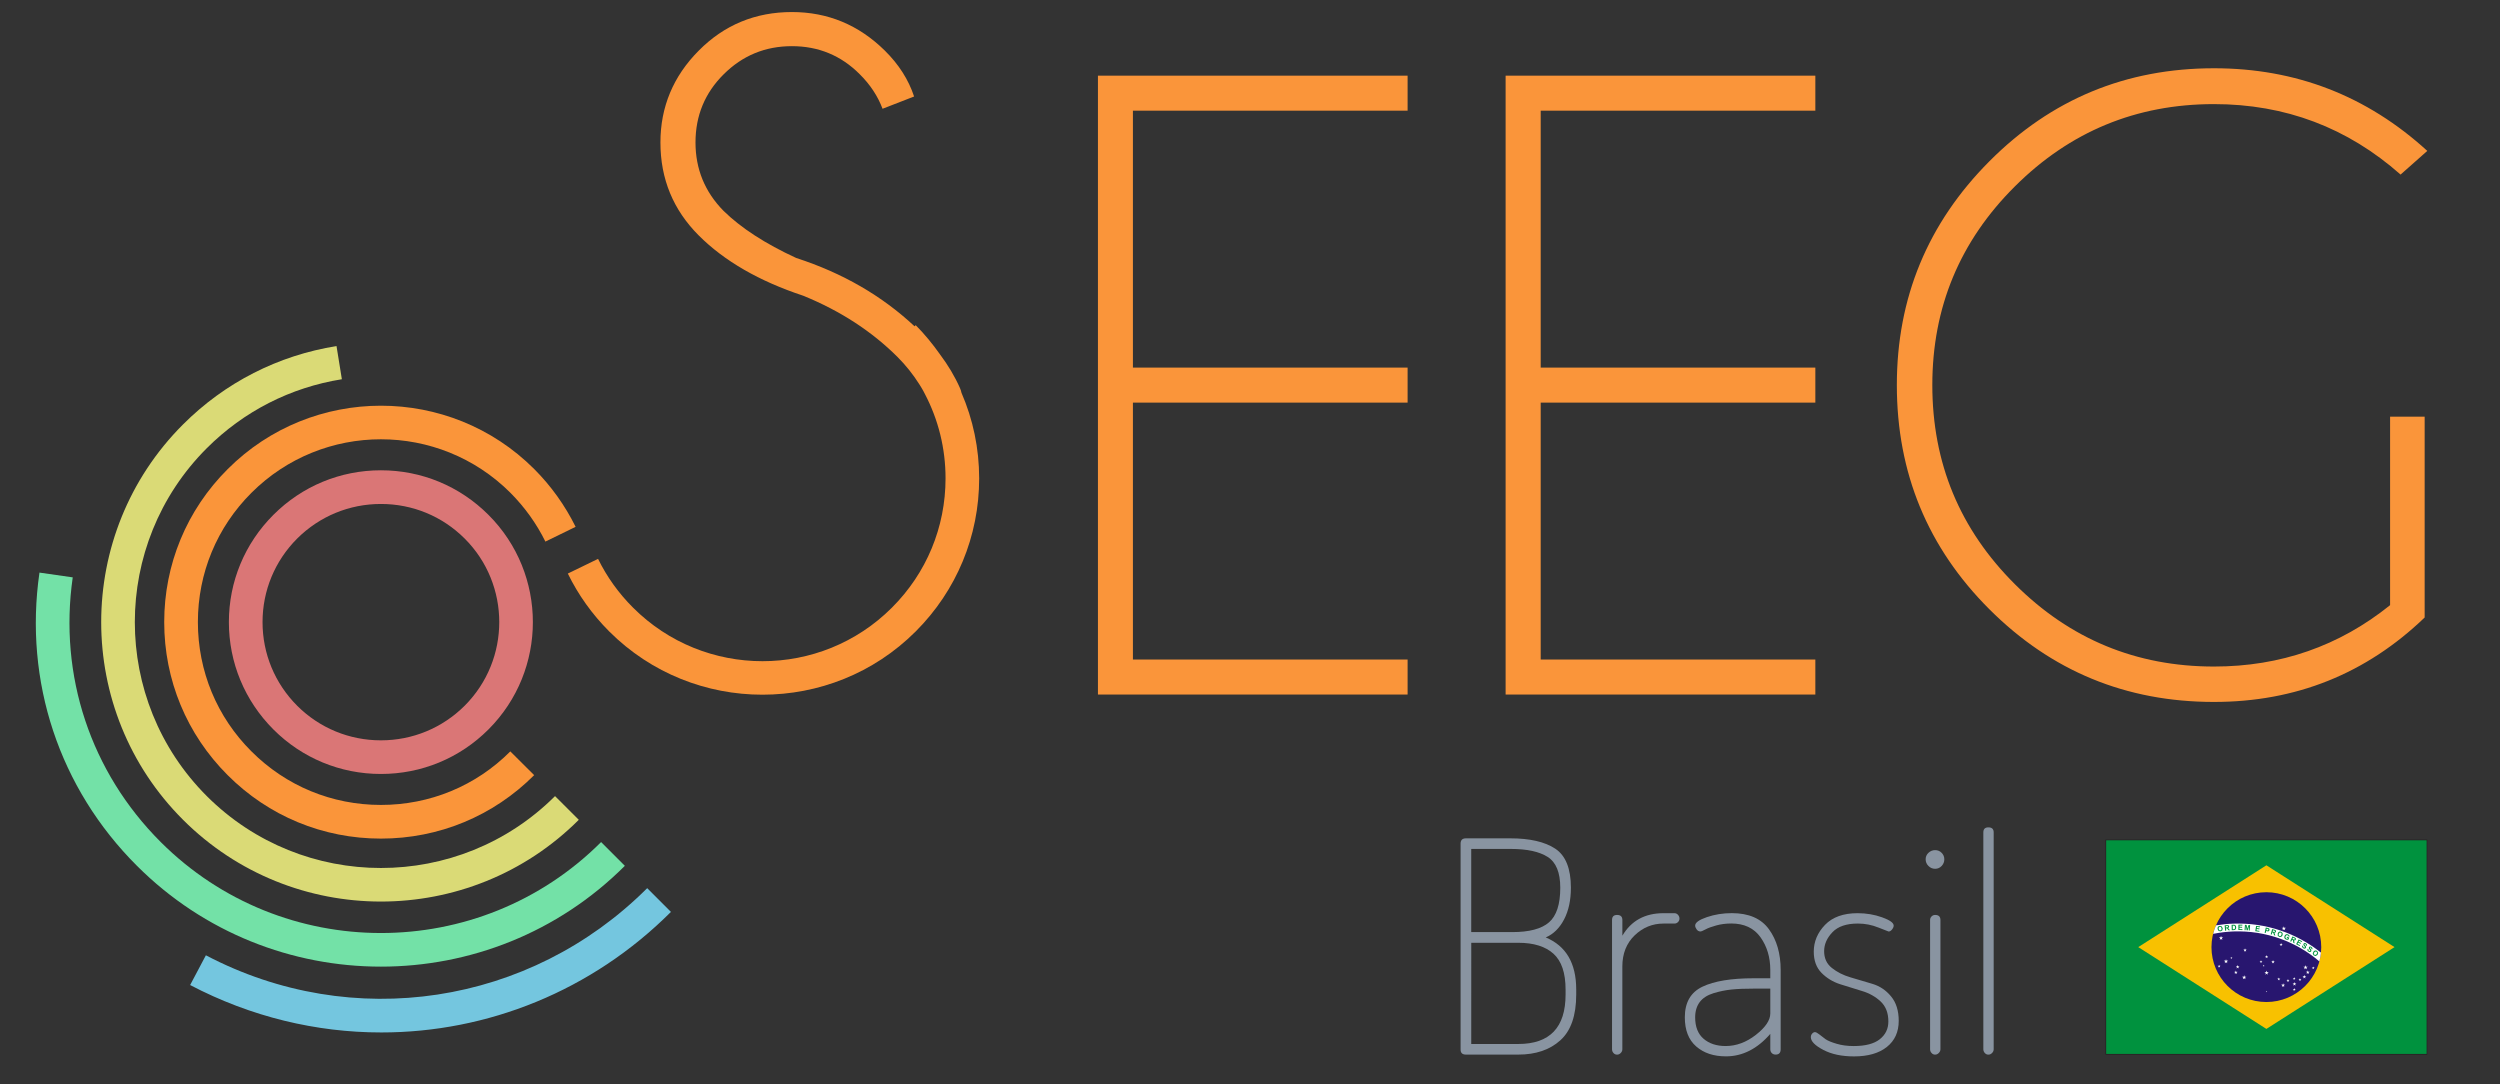 <?xml version="1.0" encoding="utf-8"?>
<!-- Generator: Adobe Illustrator 16.0.0, SVG Export Plug-In . SVG Version: 6.00 Build 0)  -->
<!DOCTYPE svg PUBLIC "-//W3C//DTD SVG 1.1//EN" "http://www.w3.org/Graphics/SVG/1.1/DTD/svg11.dtd">
<svg version="1.1" id="Layer_1" xmlns="http://www.w3.org/2000/svg" xmlns:xlink="http://www.w3.org/1999/xlink" x="0px" y="0px"
	 width="207.5px" height="90px" viewBox="0 0 207.5 90" enable-background="new 0 0 207.5 90" xml:space="preserve">
<rect x="0" y="0" width="207.5" height="90" fill="#333333" stroke="none"/>
<g>
	<path fill="#74C6DF" d="M31.651,85.694c-5.388,0-10.827-1.291-15.87-3.936l1.307-2.469c12.166,6.395,26.891,4.156,36.63-5.572
		l1.97,1.971C49.115,82.259,40.451,85.694,31.651,85.694"/>
	<path fill="#73E1A7" d="M31.616,80.231c-7.33,0-14.664-2.787-20.246-8.365c-6.454-6.439-9.398-15.312-8.094-24.34l2.761,0.396
		c-1.172,8.152,1.489,16.16,7.305,21.969c10.077,10.064,26.472,10.07,36.55,0l1.971,1.973
		C46.281,77.444,38.947,80.231,31.616,80.231"/>
	<path fill="#DADA76" d="M31.616,74.829c-5.949,0-11.896-2.264-16.422-6.785c-9.059-9.041-9.059-23.767,0-32.818
		c3.479-3.479,7.895-5.728,12.737-6.502l0.444,2.752c-4.269,0.684-8.142,2.66-11.21,5.723c-7.965,7.962-7.965,20.914,0,28.878
		c7.969,7.955,20.932,7.955,28.903,0l1.972,1.967C43.516,72.567,37.564,74.829,31.616,74.829"/>
	<path fill="#FA953A" d="M31.616,69.604c-4.803,0-9.324-1.865-12.717-5.264c-3.402-3.395-5.269-7.906-5.269-12.705
		c0-4.791,1.867-9.31,5.269-12.699c7.006-7.012,18.42-7.017,25.436-0.01c1.416,1.418,2.566,3.032,3.441,4.801l-2.508,1.226
		c-0.735-1.495-1.715-2.855-2.905-4.053c-5.929-5.919-15.562-5.919-21.491,0.002c-2.874,2.866-4.447,6.676-4.447,10.731
		c0,4.059,1.572,7.871,4.447,10.734c2.872,2.875,6.684,4.443,10.744,4.443c4.057,0,7.873-1.568,10.741-4.443l1.979,1.971
		C40.941,67.737,36.421,69.604,31.616,69.604"/>
	<path fill="#DA7676" d="M31.616,41.829c-2.619,0-5.089,1.019-6.948,2.868c-1.853,1.854-2.877,4.322-2.877,6.939
		c0,2.621,1.024,5.088,2.877,6.943c1.858,1.852,4.329,2.869,6.948,2.869c2.621,0,5.09-1.02,6.948-2.869
		c3.833-3.834,3.833-10.059,0-13.883C36.706,42.845,34.244,41.829,31.616,41.829 M31.616,64.239c-3.368,0-6.537-1.311-8.918-3.689
		c-2.383-2.385-3.701-5.545-3.701-8.914c0-3.365,1.317-6.529,3.701-8.91c2.381-2.381,5.551-3.692,8.918-3.692
		c3.371,0,6.536,1.312,8.92,3.692c4.923,4.91,4.923,12.908,0,17.824C38.153,62.931,34.988,64.239,31.616,64.239"/>
	<polygon fill="#FA953A" points="116.831,6.28 116.831,9.186 94.032,9.186 94.032,30.511 116.831,30.511 116.831,33.417 
		94.032,33.417 94.032,54.741 116.831,54.741 116.831,57.647 91.129,57.647 91.129,6.28 	"/>
	<polygon fill="#FA953A" points="150.674,6.28 150.674,9.186 127.878,9.186 127.878,30.511 150.674,30.511 150.674,33.417 
		127.878,33.417 127.878,54.741 150.674,54.741 150.674,57.647 124.966,57.647 124.966,6.28 	"/>
	<path fill="#FA953A" d="M201.246,51.253c-4.865,4.674-10.695,7.008-17.484,7.008c-7.299,0-13.506-2.561-18.637-7.686
		c-5.125-5.118-7.687-11.323-7.687-18.614c0-7.239,2.562-13.434,7.687-18.581c5.131-5.149,11.338-7.714,18.637-7.714
		c6.789,0,12.688,2.282,17.703,6.859l-2.217,1.965c-4.416-3.903-9.574-5.849-15.486-5.849c-6.456,0-11.956,2.277-16.525,6.829
		c-4.572,4.551-6.854,10.05-6.854,16.49c0,6.471,2.281,11.971,6.854,16.529c4.568,4.557,10.069,6.834,16.525,6.834
		c5.521,0,10.4-1.703,14.615-5.094V34.581h2.869V51.253L201.246,51.253z"/>
	<path fill="#FA953A" d="M79.8,32.595c-0.018-0.117-0.061-0.246-0.119-0.377c-0.434-0.986-0.998-1.918-1.667-2.812
		c-0.602-0.854-1.263-1.661-2.011-2.417l-0.093,0.095c-2.705-2.53-5.973-4.425-9.819-5.669c-2.573-1.186-4.585-2.489-6.042-3.919
		c-1.547-1.574-2.322-3.466-2.322-5.67c0-2.23,0.781-4.116,2.343-5.664c1.563-1.555,3.449-2.33,5.66-2.33
		c2.201,0,4.081,0.775,5.629,2.33c0.875,0.867,1.503,1.827,1.892,2.866l2.619-1.018c-0.462-1.403-1.276-2.673-2.434-3.814
		C71.272,2.065,68.705,1,65.73,1C62.698,1,60.117,2.065,58,4.197c-2.122,2.133-3.184,4.679-3.184,7.629
		c0,3.031,1.062,5.598,3.184,7.721c2.117,2.118,5.01,3.788,8.667,4.998c3.083,1.256,5.685,2.95,7.823,5.08
		c0.708,0.709,1.301,1.463,1.805,2.257c0.113,0.192,0.24,0.37,0.34,0.567l0.129,0.249c1.12,2.135,1.716,4.522,1.716,7.004
		c0,4.058-1.583,7.868-4.449,10.731c-5.926,5.928-15.565,5.928-21.489,0c-1.192-1.188-2.172-2.553-2.904-4.047l-2.509,1.219
		c0.866,1.773,2.025,3.393,3.434,4.803c3.508,3.506,8.111,5.252,12.716,5.252c4.614,0,9.218-1.746,12.726-5.252
		c3.393-3.396,5.266-7.908,5.266-12.706C81.269,37.212,80.762,34.812,79.8,32.595"/>
</g>
<g>
	<g>
		<g>
			<path fill="#8994A1" d="M121.229,87.116V70.021c0-0.293,0.148-0.439,0.441-0.439h3.683c1.619,0,2.865,0.287,3.731,0.857
				c0.867,0.574,1.3,1.656,1.3,3.242c0,1.033-0.188,1.908-0.564,2.629c-0.376,0.721-0.884,1.221-1.522,1.498
				c1.686,0.703,2.528,2.146,2.528,4.322v0.418c0,1.736-0.436,3-1.314,3.795c-0.875,0.793-2.04,1.189-3.498,1.189h-4.344
				C121.378,87.532,121.229,87.394,121.229,87.116z M122.113,77.364h3.413c1.408,0,2.421-0.271,3.042-0.811
				c0.623-0.541,0.934-1.498,0.934-2.873c0-1.262-0.348-2.111-1.044-2.555c-0.695-0.443-1.715-0.664-3.055-0.664h-3.291V77.364
				L122.113,77.364z M122.113,86.651h3.903c2.616,0,3.927-1.367,3.927-4.104V82.13c0-1.375-0.335-2.365-1.005-2.971
				c-0.669-0.605-1.645-0.908-2.92-0.908h-3.903L122.113,86.651L122.113,86.651z"/>
			<path fill="#8994A1" d="M133.799,87.091V76.358c0-0.277,0.139-0.418,0.418-0.418c0.293,0,0.44,0.141,0.44,0.418v1.303
				c0.737-1.244,1.875-1.867,3.414-1.867h0.908c0.114,0,0.212,0.045,0.294,0.135c0.082,0.092,0.123,0.193,0.123,0.309
				s-0.041,0.213-0.123,0.295s-0.18,0.123-0.294,0.123h-0.908c-0.917,0-1.715,0.326-2.396,0.98c-0.678,0.656-1.02,1.516-1.02,2.58
				v6.877c0,0.113-0.044,0.217-0.136,0.307c-0.089,0.092-0.19,0.135-0.306,0.135s-0.213-0.043-0.295-0.135
				S133.799,87.204,133.799,87.091z"/>
			<path fill="#8994A1" d="M139.84,84.438c0-1.229,0.486-2.074,1.461-2.541c0.973-0.467,2.393-0.701,4.258-0.701h1.375v-0.688
				c0-1.049-0.27-1.953-0.811-2.713c-0.539-0.762-1.352-1.145-2.431-1.145c-0.442,0-0.854,0.055-1.239,0.16
				c-0.386,0.105-0.685,0.217-0.896,0.33c-0.214,0.115-0.353,0.172-0.417,0.172c-0.133,0-0.237-0.057-0.319-0.172
				c-0.082-0.113-0.123-0.221-0.123-0.316c0-0.246,0.322-0.48,0.97-0.701c0.646-0.221,1.338-0.332,2.074-0.332
				c1.408,0,2.436,0.447,3.082,1.34s0.971,2.018,0.971,3.375v6.584c0,0.293-0.139,0.441-0.418,0.441
				c-0.131,0-0.236-0.041-0.317-0.123c-0.083-0.082-0.125-0.189-0.125-0.318v-1.279c-1.08,1.246-2.308,1.867-3.683,1.867
				c-1.016,0-1.838-0.273-2.467-0.822C140.154,86.308,139.84,85.503,139.84,84.438z M140.698,84.438
				c0,0.787,0.233,1.381,0.701,1.781c0.466,0.4,1.075,0.602,1.829,0.602c0.883,0,1.721-0.312,2.518-0.934
				c0.793-0.623,1.189-1.211,1.189-1.77v-2.062h-1.352c-0.735,0-1.354,0.023-1.854,0.074c-0.5,0.049-1.003,0.152-1.51,0.307
				c-0.508,0.156-0.887,0.4-1.143,0.736C140.826,83.509,140.698,83.933,140.698,84.438z"/>
			<path fill="#8994A1" d="M150.299,86.085c0-0.115,0.037-0.213,0.111-0.295c0.072-0.082,0.15-0.123,0.232-0.123
				s0.206,0.064,0.369,0.195l0.516,0.395c0.196,0.131,0.504,0.258,0.922,0.379c0.416,0.125,0.887,0.186,1.412,0.186
				c0.967,0,1.686-0.189,2.16-0.564c0.477-0.379,0.713-0.869,0.713-1.475c0-0.703-0.212-1.256-0.639-1.658
				c-0.428-0.4-0.942-0.691-1.547-0.871l-1.817-0.564c-0.606-0.195-1.122-0.512-1.549-0.945c-0.425-0.436-0.64-1.02-0.64-1.756
				c0-0.836,0.312-1.576,0.935-2.225c0.623-0.645,1.524-0.969,2.703-0.969c0.72,0,1.397,0.115,2.038,0.344
				c0.639,0.229,0.957,0.459,0.957,0.688c0,0.098-0.045,0.205-0.135,0.318c-0.09,0.115-0.185,0.172-0.283,0.172
				c-0.017,0-0.299-0.109-0.848-0.33c-0.549-0.223-1.115-0.332-1.705-0.332c-0.951,0-1.654,0.238-2.113,0.721
				c-0.459,0.479-0.688,1.004-0.688,1.574c0,0.586,0.214,1.051,0.644,1.391c0.429,0.344,0.943,0.604,1.547,0.781
				c0.601,0.18,1.205,0.359,1.816,0.539c0.609,0.182,1.125,0.527,1.549,1.041c0.424,0.512,0.635,1.189,0.635,2.033
				c0,0.916-0.327,1.637-0.982,2.16c-0.654,0.523-1.562,0.787-2.727,0.787c-1.016,0-1.866-0.18-2.553-0.541
				C150.643,86.78,150.299,86.427,150.299,86.085z"/>
			<path fill="#8994A1" d="M160.062,71.876c-0.155-0.154-0.233-0.34-0.233-0.553c0-0.211,0.077-0.395,0.233-0.539
				c0.157-0.148,0.341-0.223,0.552-0.223c0.215,0,0.395,0.072,0.541,0.223c0.146,0.145,0.223,0.328,0.223,0.539
				c0,0.213-0.074,0.396-0.223,0.553c-0.146,0.156-0.326,0.234-0.541,0.234C160.402,72.11,160.217,72.032,160.062,71.876z
				 M160.197,87.091V76.358c0-0.113,0.04-0.213,0.123-0.295c0.082-0.082,0.18-0.123,0.293-0.123c0.295,0,0.443,0.141,0.443,0.418
				v10.732c0,0.115-0.045,0.217-0.137,0.307c-0.09,0.094-0.19,0.137-0.308,0.137c-0.112,0-0.211-0.043-0.293-0.137
				C160.237,87.308,160.197,87.204,160.197,87.091z"/>
			<path fill="#8994A1" d="M164.617,87.091V69.089c0-0.279,0.141-0.418,0.418-0.418c0.295,0,0.441,0.139,0.441,0.418v18.002
				c0,0.115-0.045,0.217-0.135,0.307c-0.09,0.094-0.192,0.137-0.308,0.137c-0.114,0-0.213-0.043-0.295-0.137
				C164.658,87.308,164.617,87.204,164.617,87.091z"/>
		</g>
	</g>
	<g>
		<path fill="#231F20" d="M174.754,87.532V69.688h26.711v17.789v0.055H174.754L174.754,87.532z M201.41,87.478v-0.057V87.478z
			 M174.865,87.421h26.49l-0.002-17.623h-26.488V87.421L174.865,87.421z"/>
		<rect x="174.812" y="69.743" fill="#00923E" width="26.599" height="17.732"/>
		<polygon fill="#F8C100" points="177.475,78.61 188.11,85.401 198.746,78.61 188.11,71.819 		"/>
		<path fill="#28166F" d="M188.11,74.054c2.517,0,4.554,2.039,4.554,4.559c0,2.516-2.037,4.555-4.554,4.555
			c-2.519,0-4.558-2.039-4.558-4.555C183.553,76.093,185.592,74.054,188.11,74.054z"/>
		<path fill="#FFFFFF" d="M192.641,79.069c-1.99-1.592-4.537-2.506-7.284-2.406c-0.485,0.014-0.965,0.066-1.431,0.143
			c-0.098,0.229-0.178,0.463-0.237,0.705c0.549-0.109,1.11-0.18,1.692-0.201c2.707-0.096,5.217,0.857,7.127,2.488
			C192.571,79.563,192.616,79.317,192.641,79.069z"/>
		<path fill="#00923E" d="M184.057,77.112l0.004-0.119l0.029-0.064l0.054-0.049l0.094-0.031l0.163,0.037l0.085,0.16l-0.035,0.176
			l-0.146,0.084l-0.164-0.039L184.057,77.112z M184.146,77.095l0.051,0.109l0.096,0.021l0.08-0.047l0.019-0.121l-0.05-0.109
			l-0.096-0.021l-0.082,0.047L184.146,77.095z"/>
		<path fill="#00923E" d="M184.685,77.249l-0.04-0.445l0.188-0.018l0.106,0.006l0.056,0.037l0.023,0.066l-0.021,0.086l-0.084,0.049
			l0.049,0.031l0.058,0.07l0.063,0.08l-0.105,0.01l-0.075-0.09l-0.051-0.062l-0.028-0.016l-0.047-0.002l-0.02,0.002l0.02,0.186
			L184.685,77.249z M184.752,76.983l0.065-0.006l0.078-0.014l0.024-0.02l0.008-0.033l-0.014-0.037l-0.037-0.014l-0.068,0.004
			l-0.067,0.006L184.752,76.983z"/>
		<path fill="#00923E" d="M185.223,76.759l0.164-0.006l0.084,0.006l0.068,0.039l0.045,0.072l0.018,0.104l-0.012,0.096l-0.045,0.078
			l-0.062,0.039l-0.079,0.014l-0.169,0.004L185.223,76.759z M185.315,76.831l0.009,0.295l0.065-0.002l0.055-0.006l0.037-0.02
			l0.021-0.045l0.008-0.082l-0.012-0.078l-0.027-0.043l-0.041-0.018l-0.076-0.004L185.315,76.831z"/>
		<polygon fill="#00923E" points="185.785,77.19 185.789,76.745 186.119,76.751 186.117,76.827 185.879,76.823 185.877,76.919 
			186.099,76.925 186.099,77.001 185.875,76.995 185.873,77.118 186.121,77.12 186.119,77.194 		"/>
		<polygon fill="#00923E" points="186.299,77.204 186.33,76.759 186.465,76.769 186.524,77.075 186.625,76.78 186.76,76.786 
			186.727,77.231 186.645,77.228 186.67,76.878 186.557,77.22 186.471,77.216 186.407,76.86 186.381,77.206 		"/>
		<polygon fill="#00923E" points="187.188,77.286 187.256,76.847 187.582,76.894 187.571,76.97 187.334,76.935 187.318,77.03 
			187.541,77.062 187.527,77.14 187.308,77.104 187.287,77.226 187.537,77.261 187.523,77.335 		"/>
		<path fill="#00923E" d="M187.963,77.419l0.101-0.434l0.142,0.031l0.102,0.031l0.053,0.057l0.006,0.092l-0.031,0.066l-0.045,0.033
			l-0.052,0.01l-0.093-0.016l-0.057-0.014l-0.039,0.164L187.963,77.419z M188.135,77.081l-0.029,0.123l0.046,0.012l0.074,0.01
			l0.03-0.016l0.019-0.031l-0.006-0.043l-0.032-0.025l-0.062-0.02L188.135,77.081z"/>
		<path fill="#00923E" d="M188.469,77.542l0.121-0.43l0.182,0.053l0.098,0.041l0.039,0.057v0.07l-0.054,0.07l-0.095,0.016
			l0.037,0.049l0.024,0.086l0.032,0.102l-0.104-0.031l-0.037-0.113l-0.026-0.074l-0.021-0.027l-0.043-0.016l-0.019-0.006
			l-0.05,0.182L188.469,77.542z M188.627,77.319l0.062,0.02l0.079,0.018l0.03-0.012l0.018-0.031l-0.001-0.037l-0.026-0.027
			l-0.065-0.021l-0.063-0.018L188.627,77.319z"/>
		<path fill="#00923E" d="M189.047,77.481l0.057-0.102l0.059-0.043l0.068-0.018l0.098,0.014l0.127,0.111v0.18l-0.109,0.139
			l-0.168,0.006l-0.129-0.107v-0.18H189.047z M189.135,77.511l-0.006,0.121l0.072,0.066l0.096-0.012l0.068-0.098l0.008-0.117
			l-0.072-0.068l-0.094,0.01L189.135,77.511z"/>
		<polygon fill="#00923E" points="189.797,77.821 189.828,77.751 190.008,77.825 189.941,77.989 189.846,78.003 189.737,77.981 
			189.635,77.909 189.596,77.802 189.617,77.681 189.691,77.577 189.801,77.532 189.906,77.554 190.014,77.636 190.032,77.745 
			189.944,77.729 189.933,77.665 189.879,77.626 189.776,77.624 189.705,77.714 189.691,77.833 189.762,77.909 189.818,77.919 
			189.873,77.913 189.895,77.86 		"/>
		<path fill="#00923E" d="M190.086,78.124l0.19-0.402l0.171,0.082l0.09,0.057l0.028,0.059l-0.015,0.074l-0.061,0.061l-0.098-0.002
			l0.025,0.055l0.018,0.088l0.011,0.102l-0.098-0.045l-0.015-0.115l-0.016-0.08l-0.016-0.027l-0.041-0.023l-0.014-0.008
			l-0.082,0.166L190.086,78.124z M190.277,77.929l0.062,0.029l0.072,0.029l0.032-0.008l0.022-0.023l0.004-0.039l-0.022-0.031
			l-0.058-0.027l-0.066-0.031L190.277,77.929z"/>
		<polygon fill="#00923E" points="190.578,78.364 190.793,77.97 191.08,78.128 191.045,78.194 190.834,78.079 190.785,78.169 
			190.983,78.272 190.946,78.339 190.752,78.233 190.695,78.339 190.914,78.458 190.875,78.522 		"/>
		<polygon fill="#00923E" points="191.086,78.476 191.164,78.513 191.156,78.587 191.203,78.638 191.267,78.655 191.31,78.63 
			191.314,78.603 191.297,78.569 191.246,78.515 191.18,78.425 191.196,78.327 191.244,78.282 191.312,78.272 191.396,78.306 
			191.485,78.403 191.475,78.511 191.394,78.466 191.398,78.411 191.356,78.368 191.297,78.351 191.271,78.368 191.267,78.397 
			191.322,78.464 191.387,78.542 191.406,78.606 191.385,78.677 191.33,78.729 191.254,78.737 191.164,78.702 191.072,78.601 		"/>
		<polygon fill="#00923E" points="191.53,78.751 191.607,78.794 191.599,78.864 191.642,78.919 191.705,78.94 191.748,78.917 
			191.754,78.89 191.739,78.854 191.691,78.8 191.631,78.706 191.647,78.608 191.698,78.567 191.772,78.562 191.851,78.597 
			191.934,78.696 191.918,78.804 191.838,78.757 191.846,78.702 191.809,78.655 191.75,78.638 191.721,78.651 191.717,78.681 
			191.77,78.753 191.832,78.831 191.846,78.899 191.823,78.966 191.764,79.015 191.687,79.022 191.599,78.981 191.51,78.876 		"/>
		<path fill="#00923E" d="M192.012,78.991l0.084-0.08l0.068-0.023l0.069,0.002l0.088,0.043l0.091,0.146l-0.058,0.172l-0.149,0.098
			l-0.16-0.045l-0.09-0.145L192.012,78.991z M192.086,79.042l-0.041,0.115l0.045,0.082l0.096,0.023l0.098-0.07l0.043-0.111
			l-0.05-0.084l-0.094-0.025L192.086,79.042z"/>
		<polygon fill="#FFFFFF" points="189.557,76.88 189.598,77.009 189.734,77.009 189.625,77.091 189.668,77.22 189.557,77.14 
			189.447,77.22 189.491,77.091 189.381,77.009 189.516,77.009 		"/>
		<polygon fill="#FFFFFF" points="188.129,80.56 188.17,80.688 188.307,80.688 188.195,80.769 188.236,80.899 188.129,80.819 
			188.02,80.899 188.061,80.769 187.951,80.688 188.086,80.688 		"/>
		<polygon fill="#FFFFFF" points="191.361,80.108 191.404,80.239 191.543,80.239 191.43,80.319 191.475,80.452 191.361,80.37 
			191.252,80.452 191.293,80.319 191.18,80.239 191.319,80.239 		"/>
		<polygon fill="#FFFFFF" points="192.002,80.218 192.026,80.302 192.114,80.302 192.045,80.353 192.069,80.437 192.002,80.386 
			191.928,80.437 191.957,80.353 191.883,80.302 191.974,80.302 		"/>
		<polygon fill="#FFFFFF" points="191.547,80.544 191.584,80.655 191.705,80.655 191.606,80.726 191.644,80.841 191.547,80.769 
			191.45,80.841 191.487,80.726 191.387,80.655 191.508,80.655 		"/>
		<polygon fill="#FFFFFF" points="191.262,80.919 191.297,81.03 191.416,81.03 191.321,81.101 191.356,81.212 191.262,81.142 
			191.168,81.212 191.203,81.101 191.108,81.03 191.225,81.03 		"/>
		<polygon fill="#FFFFFF" points="190.896,81.19 190.926,81.276 191.014,81.276 190.942,81.331 190.971,81.417 190.896,81.362 
			190.823,81.417 190.852,81.331 190.778,81.276 190.869,81.276 		"/>
		<polygon fill="#FFFFFF" points="190.416,81.101 190.447,81.183 190.532,81.183 190.463,81.237 190.488,81.321 190.416,81.269 
			190.346,81.321 190.375,81.237 190.301,81.183 190.391,81.183 		"/>
		<polygon fill="#FFFFFF" points="189.901,81.257 189.933,81.349 190.029,81.349 189.95,81.403 189.979,81.495 189.901,81.44 
			189.822,81.495 189.854,81.403 189.774,81.349 189.871,81.349 		"/>
		<polygon fill="#FFFFFF" points="190.426,82.007 190.453,82.095 190.545,82.095 190.471,82.151 190.5,82.235 190.426,82.181 
			190.352,82.235 190.379,82.151 190.307,82.095 190.397,82.095 		"/>
		<polygon fill="#FFFFFF" points="189.496,81.61 189.535,81.728 189.66,81.728 189.559,81.802 189.596,81.919 189.496,81.845 
			189.396,81.919 189.437,81.802 189.336,81.728 189.459,81.728 		"/>
		<polygon fill="#FFFFFF" points="189.137,81.138 189.168,81.226 189.265,81.226 189.187,81.282 189.217,81.37 189.137,81.315 
			189.064,81.37 189.092,81.282 189.016,81.226 189.109,81.226 		"/>
		<polygon fill="#FFFFFF" points="190.44,81.509 190.478,81.622 190.596,81.622 190.5,81.694 190.537,81.808 190.44,81.735 
			190.344,81.808 190.379,81.694 190.285,81.622 190.404,81.622 		"/>
		<polygon fill="#FFFFFF" points="188.123,82.241 188.137,82.284 188.18,82.284 188.144,82.308 188.156,82.349 188.123,82.323 
			188.088,82.349 188.101,82.308 188.068,82.284 188.11,82.284 		"/>
		<polygon fill="#FFFFFF" points="189.332,78.267 189.361,78.36 189.459,78.36 189.381,78.417 189.41,78.511 189.332,78.454 
			189.254,78.511 189.283,78.417 189.205,78.36 189.301,78.36 		"/>
		<polygon fill="#FFFFFF" points="188.127,79.271 188.16,79.368 188.26,79.368 188.178,79.429 188.211,79.53 188.127,79.468 
			188.043,79.53 188.076,79.429 187.991,79.368 188.096,79.368 		"/>
		<polygon fill="#FFFFFF" points="188.662,79.685 188.694,79.79 188.805,79.79 188.717,79.856 188.754,79.96 188.662,79.896 
			188.571,79.96 188.605,79.856 188.516,79.79 188.627,79.79 		"/>
		<polygon fill="#FFFFFF" points="187.662,79.7 187.69,79.782 187.778,79.782 187.707,79.833 187.733,79.919 187.662,79.866 
			187.592,79.919 187.621,79.833 187.547,79.782 187.635,79.782 		"/>
		<polygon fill="#FFFFFF" points="187.885,80.075 187.902,80.132 187.961,80.132 187.912,80.165 187.93,80.22 187.885,80.187 
			187.836,80.22 187.855,80.165 187.809,80.132 187.865,80.132 		"/>
		<polygon fill="#FFFFFF" points="184.346,77.675 184.387,77.806 184.522,77.806 184.416,77.882 184.457,78.013 184.346,77.931 
			184.237,78.013 184.279,77.882 184.17,77.806 184.303,77.806 		"/>
		<polygon fill="#FFFFFF" points="186.336,78.71 186.373,78.815 186.482,78.815 186.394,78.878 186.432,78.987 186.336,78.921 
			186.248,78.987 186.282,78.878 186.193,78.815 186.305,78.815 		"/>
		<polygon fill="#FFFFFF" points="184.76,79.612 184.799,79.737 184.937,79.737 184.828,79.819 184.869,79.948 184.76,79.866 
			184.649,79.948 184.69,79.819 184.58,79.737 184.717,79.737 		"/>
		<polygon fill="#FFFFFF" points="185.207,79.417 185.227,79.483 185.295,79.483 185.238,79.522 185.258,79.587 185.207,79.546 
			185.151,79.587 185.172,79.522 185.119,79.483 185.186,79.483 		"/>
		<polygon fill="#FFFFFF" points="185.727,80.095 185.76,80.204 185.877,80.204 185.785,80.272 185.817,80.382 185.727,80.312 
			185.631,80.382 185.666,80.272 185.575,80.204 185.688,80.204 		"/>
		<polygon fill="#FFFFFF" points="186.267,80.942 186.311,81.071 186.443,81.071 186.336,81.151 186.379,81.276 186.267,81.198 
			186.157,81.276 186.2,81.151 186.092,81.071 186.225,81.071 		"/>
		<polygon fill="#FFFFFF" points="185.575,80.554 185.612,80.663 185.727,80.663 185.635,80.729 185.67,80.841 185.575,80.772 
			185.481,80.841 185.519,80.729 185.422,80.663 185.541,80.663 		"/>
		<polygon fill="#FFFFFF" points="184.189,80.079 184.215,80.163 184.303,80.163 184.232,80.216 184.26,80.302 184.189,80.249 
			184.115,80.302 184.144,80.216 184.07,80.163 184.158,80.163 		"/>
	</g>
</g>
</svg>
